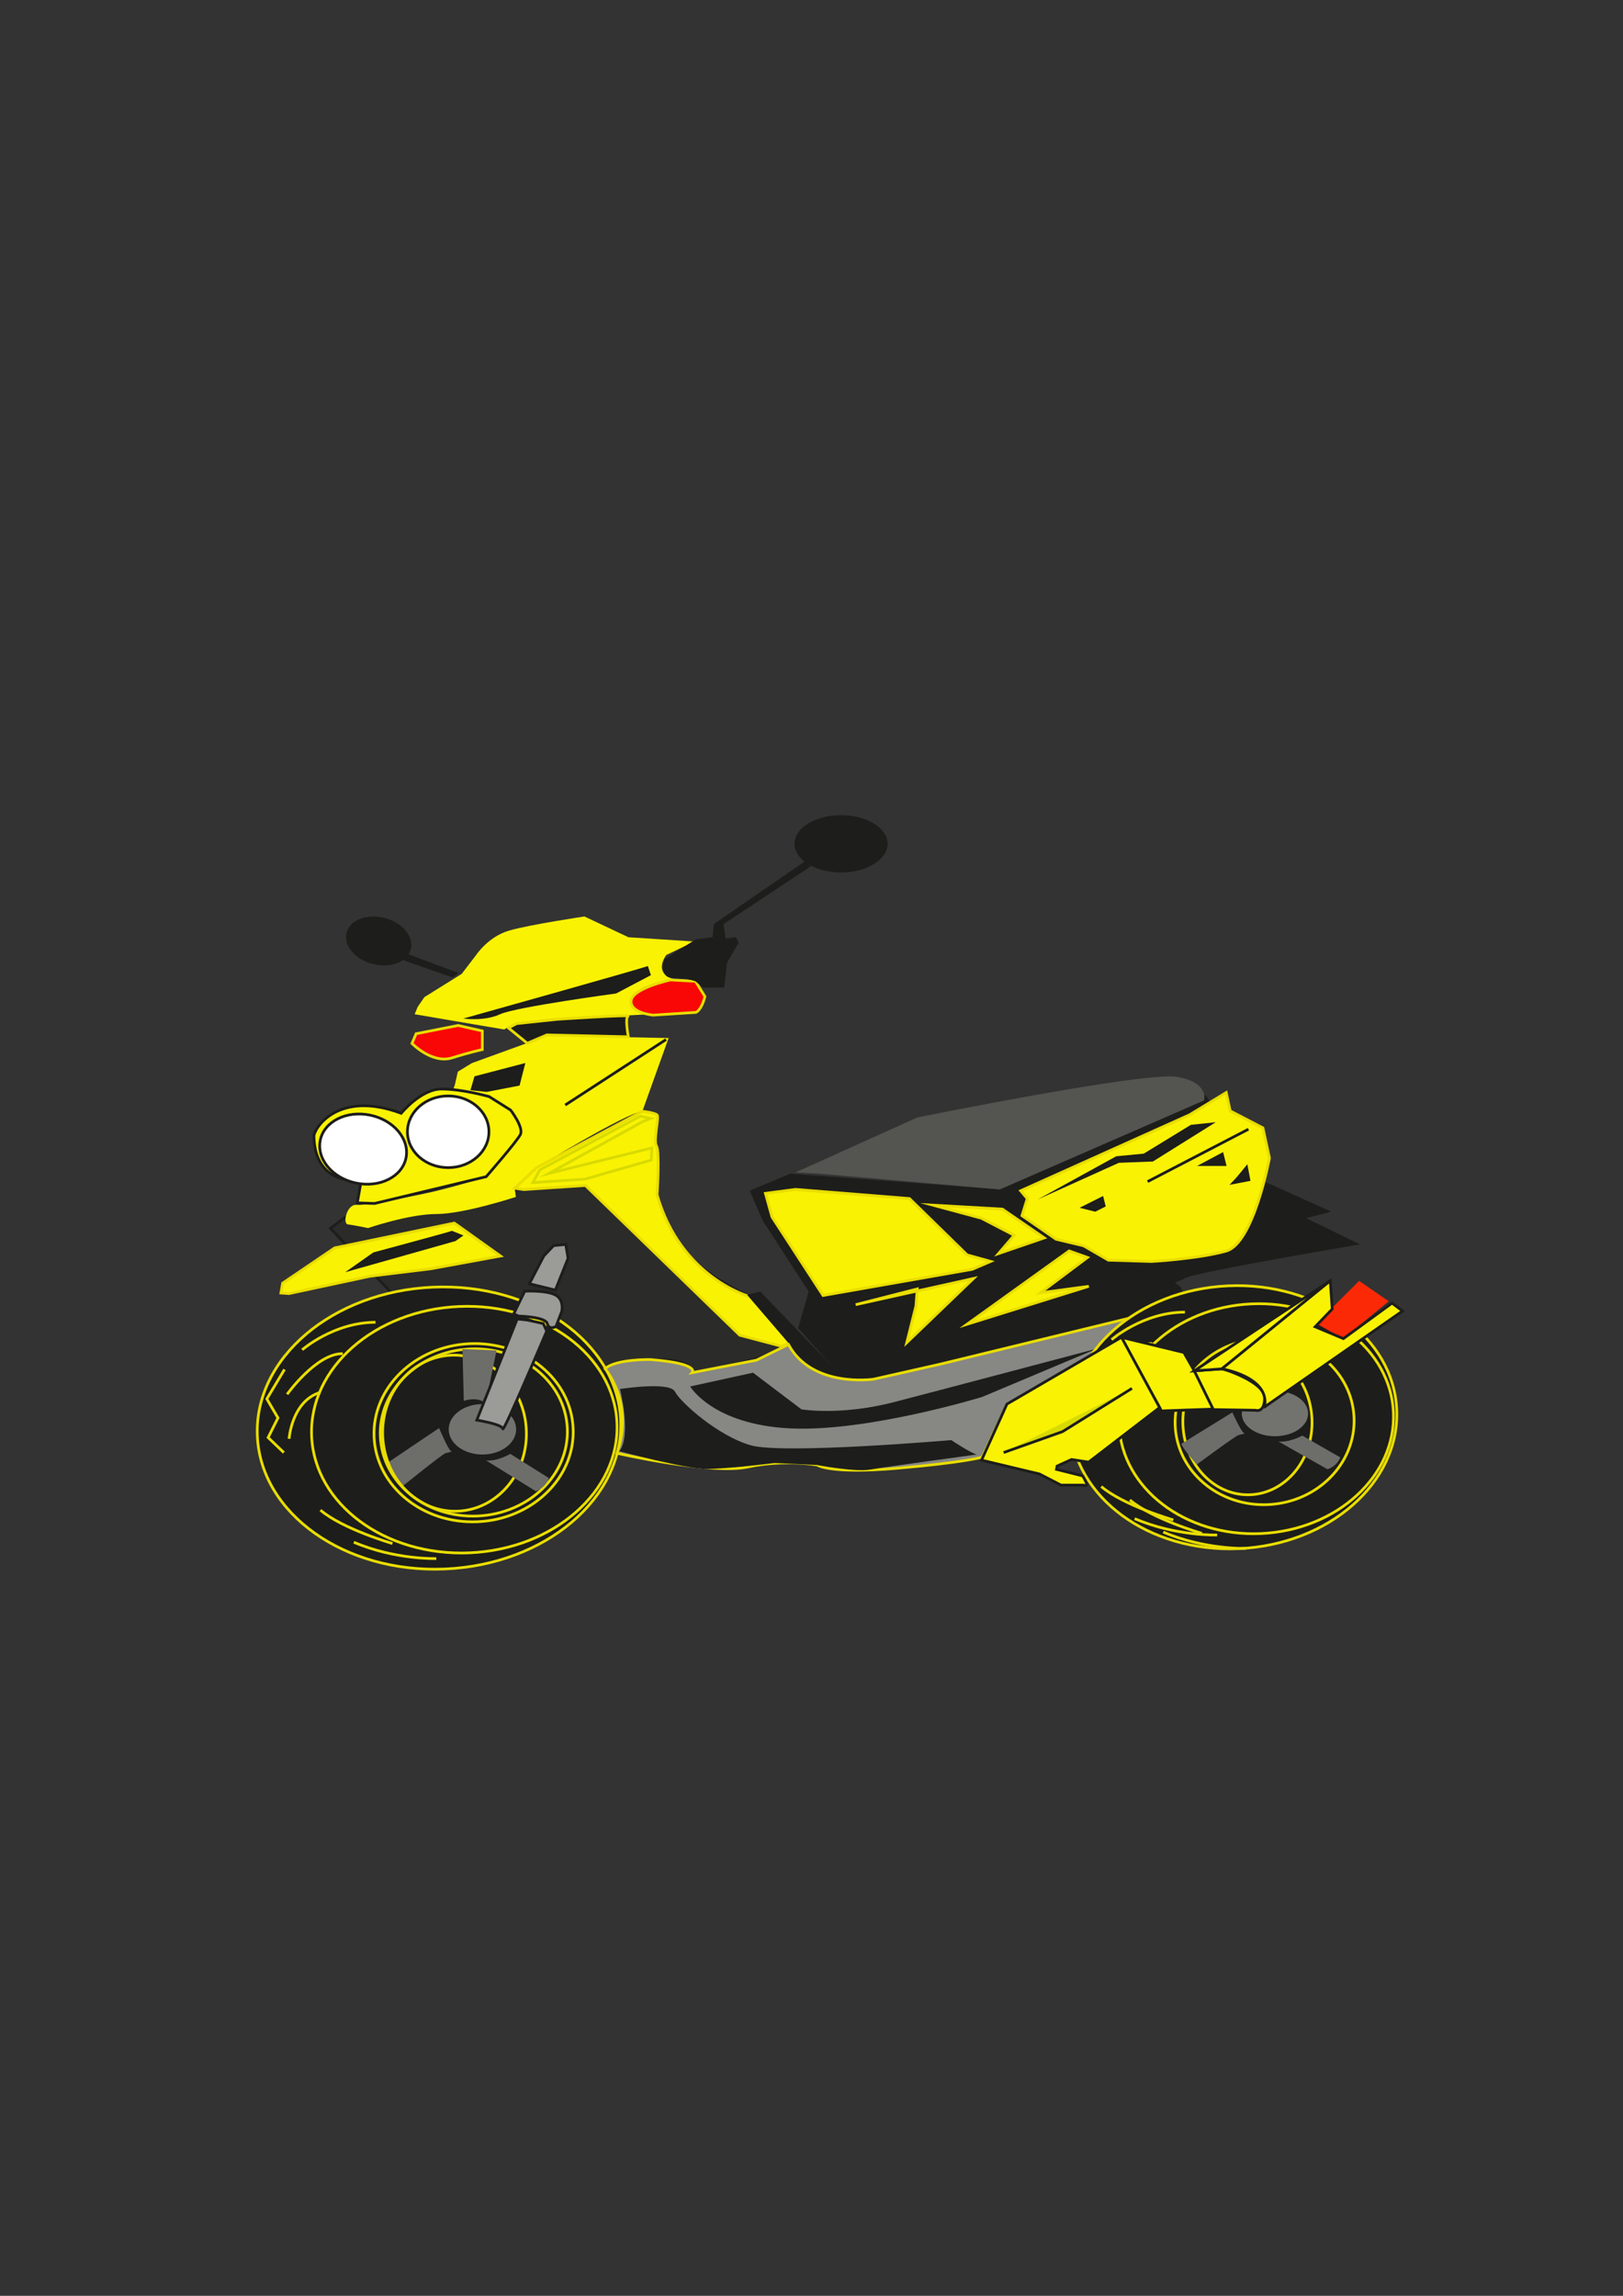 <?xml version="1.0" encoding="UTF-8" standalone="no"?>
<!-- Created with Inkscape (http://www.inkscape.org/) -->

<svg
   width="210mm"
   height="297mm"
   viewBox="0 0 210 297"
   version="1.1"
   id="svg1"
   inkscape:version="1.3 (0e150ed6c4, 2023-07-21)"
   sodipodi:docname="logomotitos.svg"
   xmlns:inkscape="http://www.inkscape.org/namespaces/inkscape"
   xmlns:sodipodi="http://sodipodi.sourceforge.net/DTD/sodipodi-0.dtd"
   xmlns="http://www.w3.org/2000/svg"
   xmlns:svg="http://www.w3.org/2000/svg">
  <rect x="0" y="0" width="210" height="297" fill="#333333" stroke="none"/>
  <sodipodi:namedview
     id="namedview1"
     pagecolor="#ffffff"
     bordercolor="#000000"
     borderopacity="0.25"
     inkscape:showpageshadow="2"
     inkscape:pageopacity="0.0"
     inkscape:pagecheckerboard="0"
     inkscape:deskcolor="#d1d1d1"
     inkscape:document-units="mm"
     inkscape:zoom="0.95653781"
     inkscape:cx="391.51615"
     inkscape:cy="558.26335"
     inkscape:window-width="1366"
     inkscape:window-height="705"
     inkscape:window-x="0"
     inkscape:window-y="0"
     inkscape:window-maximized="1"
     inkscape:current-layer="layer1" />
  <defs
     id="defs1">
    <clipPath
       clipPathUnits="userSpaceOnUse"
       id="clipPath96">
      <path
         d="M 0,792 H 612 V 0 H 0 Z"
         transform="translate(-356.08,-242.72)"
         id="path96" />
    </clipPath>
    <clipPath
       clipPathUnits="userSpaceOnUse"
       id="clipPath98">
      <path
         d="M 0,792 H 612 V 0 H 0 Z"
         transform="translate(-317.2,-226.4)"
         id="path98" />
    </clipPath>
    <clipPath
       clipPathUnits="userSpaceOnUse"
       id="clipPath100">
      <path
         d="M 0,792 H 612 V 0 H 0 Z"
         transform="translate(-216.528,-360.541)"
         id="path100" />
    </clipPath>
    <clipPath
       clipPathUnits="userSpaceOnUse"
       id="clipPath102">
      <path
         d="M 0,792 H 612 V 0 H 0 Z"
         transform="translate(-300.946,-375.544)"
         id="path102" />
    </clipPath>
    <clipPath
       clipPathUnits="userSpaceOnUse"
       id="clipPath104">
      <path
         d="M 0,792 H 612 V 0 H 0 Z"
         transform="translate(-308.56,-349.121)"
         id="path104" />
    </clipPath>
    <clipPath
       clipPathUnits="userSpaceOnUse"
       id="clipPath106">
      <path
         d="M 0,792 H 612 V 0 H 0 Z"
         transform="translate(-249.818,-352.834)"
         id="path106" />
    </clipPath>
    <clipPath
       clipPathUnits="userSpaceOnUse"
       id="clipPath108">
      <path
         d="M 0,792 H 612 V 0 H 0 Z"
         transform="translate(-178.469,-313.054)"
         id="path108" />
    </clipPath>
    <clipPath
       clipPathUnits="userSpaceOnUse"
       id="clipPath110">
      <path
         d="M 0,792 H 612 V 0 H 0 Z"
         transform="translate(-242.659,-314.749)"
         id="path110" />
    </clipPath>
    <clipPath
       clipPathUnits="userSpaceOnUse"
       id="clipPath112">
      <path
         d="M 0,792 H 612 V 0 H 0 Z"
         transform="translate(-212.24,-305.124)"
         id="path112" />
    </clipPath>
    <clipPath
       clipPathUnits="userSpaceOnUse"
       id="clipPath114">
      <path
         d="M 0,792 H 612 V 0 H 0 Z"
         transform="translate(-237.363,-335.086)"
         id="path114" />
    </clipPath>
    <clipPath
       clipPathUnits="userSpaceOnUse"
       id="clipPath116">
      <path
         d="M 0,792 H 612 V 0 H 0 Z"
         transform="translate(-255.37,-293.564)"
         id="path116" />
    </clipPath>
    <clipPath
       clipPathUnits="userSpaceOnUse"
       id="clipPath118">
      <path
         d="M 0,792 H 612 V 0 H 0 Z"
         transform="translate(-258.759,-296.106)"
         id="path118" />
    </clipPath>
    <clipPath
       clipPathUnits="userSpaceOnUse"
       id="clipPath120">
      <path
         d="M 0,792 H 612 V 0 H 0 Z"
         transform="translate(-229.948,-281.277)"
         id="path120" />
    </clipPath>
    <clipPath
       clipPathUnits="userSpaceOnUse"
       id="clipPath122">
      <path
         d="M 0,792 H 612 V 0 H 0 Z"
         transform="translate(-229.1,-277.887)"
         id="path122" />
    </clipPath>
    <clipPath
       clipPathUnits="userSpaceOnUse"
       id="clipPath124">
      <path
         d="M 0,792 H 612 V 0 H 0 Z"
         transform="translate(-290.973,-208.982)"
         id="path124" />
    </clipPath>
    <clipPath
       clipPathUnits="userSpaceOnUse"
       id="clipPath126">
      <path
         d="M 0,792 H 612 V 0 H 0 Z"
         transform="translate(-289.62,-207.94)"
         id="path126" />
    </clipPath>
    <clipPath
       clipPathUnits="userSpaceOnUse"
       id="clipPath128">
      <path
         d="M 0,792 H 612 V 0 H 0 Z"
         transform="translate(-168.64,-218.48)"
         id="path128" />
    </clipPath>
    <clipPath
       clipPathUnits="userSpaceOnUse"
       id="clipPath130">
      <path
         d="M 0,792 H 612 V 0 H 0 Z"
         transform="translate(-174.16,-234.8)"
         id="path130" />
    </clipPath>
    <clipPath
       clipPathUnits="userSpaceOnUse"
       id="clipPath132">
      <path
         d="M 0,792 H 612 V 0 H 0 Z"
         transform="translate(-169.36,-202.16)"
         id="path132" />
    </clipPath>
    <clipPath
       clipPathUnits="userSpaceOnUse"
       id="clipPath134">
      <path
         d="M 0,792 H 612 V 0 H 0 Z"
         transform="translate(-167.68,-227.6)"
         id="path134" />
    </clipPath>
    <clipPath
       clipPathUnits="userSpaceOnUse"
       id="clipPath136">
      <path
         d="M 0,792 H 612 V 0 H 0 Z"
         transform="translate(-207.28,-163.76)"
         id="path136" />
    </clipPath>
    <clipPath
       clipPathUnits="userSpaceOnUse"
       id="clipPath138">
      <path
         d="M 0,792 H 612 V 0 H 0 Z"
         transform="translate(-223.36,-158.24)"
         id="path138" />
    </clipPath>
    <clipPath
       clipPathUnits="userSpaceOnUse"
       id="clipPath140">
      <path
         d="M 0,792 H 612 V 0 H 0 Z"
         transform="translate(-364.24,-299.36)"
         id="path140" />
    </clipPath>
    <clipPath
       clipPathUnits="userSpaceOnUse"
       id="clipPath142">
      <path
         d="M 0,792 H 612 V 0 H 0 Z"
         transform="translate(-437.68,-293.12)"
         id="path142" />
    </clipPath>
    <clipPath
       clipPathUnits="userSpaceOnUse"
       id="clipPath144">
      <path
         d="M 0,792 H 612 V 0 H 0 Z"
         transform="translate(-443.92,-289.92)"
         id="path144" />
    </clipPath>
    <clipPath
       clipPathUnits="userSpaceOnUse"
       id="clipPath146">
      <path
         d="M 0,792 H 612 V 0 H 0 Z"
         transform="translate(-459.28,-286.88)"
         id="path146" />
    </clipPath>
    <clipPath
       clipPathUnits="userSpaceOnUse"
       id="clipPath148">
      <path
         d="M 0,792 H 612 V 0 H 0 Z"
         transform="translate(-484.24,-296.48)"
         id="path148" />
    </clipPath>
    <clipPath
       clipPathUnits="userSpaceOnUse"
       id="clipPath150">
      <path
         d="M 0,792 H 612 V 0 H 0 Z"
         transform="translate(-504.4,-302.72)"
         id="path150" />
    </clipPath>
    <clipPath
       clipPathUnits="userSpaceOnUse"
       id="clipPath152">
      <path
         d="M 0,792 H 612 V 0 H 0 Z"
         transform="translate(-515.786,-296.076)"
         id="path152" />
    </clipPath>
    <clipPath
       clipPathUnits="userSpaceOnUse"
       id="clipPath154">
      <path
         d="M 0,792 H 612 V 0 H 0 Z"
         transform="translate(-342.16,-256.16)"
         id="path154" />
    </clipPath>
    <clipPath
       clipPathUnits="userSpaceOnUse"
       id="clipPath156">
      <path
         d="M 0,792 H 612 V 0 H 0 Z"
         transform="translate(-289.6,-196.88)"
         id="path156" />
    </clipPath>
    <clipPath
       clipPathUnits="userSpaceOnUse"
       id="clipPath158">
      <path
         d="M 0,792 H 612 V 0 H 0 Z"
         transform="translate(-289.6,-196.88)"
         id="path158" />
    </clipPath>
    <clipPath
       clipPathUnits="userSpaceOnUse"
       id="clipPath160">
      <path
         d="M 0,792 H 612 V 0 H 0 Z"
         transform="translate(-339.52,-226.4)"
         id="path160" />
    </clipPath>
    <clipPath
       clipPathUnits="userSpaceOnUse"
       id="clipPath162">
      <path
         d="M 0,792 H 612 V 0 H 0 Z"
         transform="translate(-421.6,-196.4)"
         id="path162" />
    </clipPath>
    <clipPath
       clipPathUnits="userSpaceOnUse"
       id="clipPath164">
      <path
         d="M 0,792 H 612 V 0 H 0 Z"
         transform="translate(-558.043,-209.949)"
         id="path164" />
    </clipPath>
    <clipPath
       clipPathUnits="userSpaceOnUse"
       id="clipPath166">
      <path
         d="M 0,792 H 612 V 0 H 0 Z"
         transform="translate(-575.617,-212.759)"
         id="path166" />
    </clipPath>
    <clipPath
       clipPathUnits="userSpaceOnUse"
       id="clipPath168">
      <path
         d="M 0,792 H 612 V 0 H 0 Z"
         transform="translate(-559.959,-209.952)"
         id="path168" />
    </clipPath>
    <clipPath
       clipPathUnits="userSpaceOnUse"
       id="clipPath170">
      <path
         d="M 0,792 H 612 V 0 H 0 Z"
         transform="translate(-574.401,-211.787)"
         id="path170" />
    </clipPath>
    <clipPath
       clipPathUnits="userSpaceOnUse"
       id="clipPath172">
      <path
         d="M 0,792 H 612 V 0 H 0 Z"
         transform="translate(-465.52,-222.2)"
         id="path172" />
    </clipPath>
    <clipPath
       clipPathUnits="userSpaceOnUse"
       id="clipPath174">
      <path
         d="M 0,792 H 612 V 0 H 0 Z"
         transform="translate(-471.04,-238.52)"
         id="path174" />
    </clipPath>
    <clipPath
       clipPathUnits="userSpaceOnUse"
       id="clipPath176">
      <path
         d="M 0,792 H 612 V 0 H 0 Z"
         transform="translate(-477.76,-222.92)"
         id="path176" />
    </clipPath>
    <clipPath
       clipPathUnits="userSpaceOnUse"
       id="clipPath178">
      <path
         d="M 0,792 H 612 V 0 H 0 Z"
         transform="translate(-464.56,-231.32)"
         id="path178" />
    </clipPath>
    <clipPath
       clipPathUnits="userSpaceOnUse"
       id="clipPath180">
      <path
         d="M 0,792 H 612 V 0 H 0 Z"
         transform="translate(-504.16,-167.48)"
         id="path180" />
    </clipPath>
    <clipPath
       clipPathUnits="userSpaceOnUse"
       id="clipPath182">
      <path
         d="M 0,792 H 612 V 0 H 0 Z"
         transform="translate(-520.24,-161.96)"
         id="path182" />
    </clipPath>
    <clipPath
       clipPathUnits="userSpaceOnUse"
       id="clipPath184">
      <path
         d="M 0,792 H 612 V 0 H 0 Z"
         transform="translate(-523.92,-219.378)"
         id="path184" />
    </clipPath>
    <clipPath
       clipPathUnits="userSpaceOnUse"
       id="clipPath186">
      <path
         d="M 0,792 H 612 V 0 H 0 Z"
         transform="translate(-544.527,-209.382)"
         id="path186" />
    </clipPath>
    <clipPath
       clipPathUnits="userSpaceOnUse"
       id="clipPath188">
      <path
         d="M 0,792 H 612 V 0 H 0 Z"
         transform="translate(-365.2,-254.72)"
         id="path188" />
    </clipPath>
    <clipPath
       clipPathUnits="userSpaceOnUse"
       id="clipPath190">
      <path
         d="M 0,792 H 612 V 0 H 0 Z"
         transform="translate(-405.52,-287.84)"
         id="path190" />
    </clipPath>
    <clipPath
       clipPathUnits="userSpaceOnUse"
       id="clipPath192">
      <path
         d="M 0,792 H 612 V 0 H 0 Z"
         transform="translate(-418,-244.16)"
         id="path192" />
    </clipPath>
    <clipPath
       clipPathUnits="userSpaceOnUse"
       id="clipPath194">
      <path
         d="M 0,792 H 612 V 0 H 0 Z"
         transform="translate(-420.4,-260.96)"
         id="path194" />
    </clipPath>
    <clipPath
       clipPathUnits="userSpaceOnUse"
       id="clipPath196">
      <path
         d="M 0,792 H 612 V 0 H 0 Z"
         transform="translate(-474.633,-239.367)"
         id="path196" />
    </clipPath>
    <clipPath
       clipPathUnits="userSpaceOnUse"
       id="clipPath198">
      <path
         d="M 0,792 H 612 V 0 H 0 Z"
         transform="translate(-423.336,-194.331)"
         id="path198" />
    </clipPath>
    <clipPath
       clipPathUnits="userSpaceOnUse"
       id="clipPath200">
      <path
         d="M 0,792 H 612 V 0 H 0 Z"
         transform="translate(-321.878,-364.355)"
         id="path200" />
    </clipPath>
    <clipPath
       clipPathUnits="userSpaceOnUse"
       id="clipPath202">
      <path
         d="M 0,792 H 612 V 0 H 0 Z"
         transform="translate(-561.815,-260.078)"
         id="path202" />
    </clipPath>
    <clipPath
       clipPathUnits="userSpaceOnUse"
       id="clipPath204">
      <path
         d="M 0,792 H 612 V 0 H 0 Z"
         transform="translate(-231.376,-353.738)"
         id="path204" />
    </clipPath>
    <clipPath
       clipPathUnits="userSpaceOnUse"
       id="clipPath206">
      <path
         d="M 0,792 H 612 V 0 H 0 Z"
         transform="translate(-321.12,-367.642)"
         id="path206" />
    </clipPath>
    <clipPath
       clipPathUnits="userSpaceOnUse"
       id="clipPath208">
      <path
         d="M 0,792 H 612 V 0 H 0 Z"
         transform="translate(-388.87,-420.35)"
         id="path208" />
    </clipPath>
    <clipPath
       clipPathUnits="userSpaceOnUse"
       id="clipPath210">
      <path
         d="M 0,792 H 612 V 0 H 0 Z"
         transform="translate(-229.354,-371.434)"
         id="path210" />
    </clipPath>
    <clipPath
       clipPathUnits="userSpaceOnUse"
       id="clipPath212">
      <path
         d="M 0,792 H 612 V 0 H 0 Z"
         transform="translate(-213.996,-381.693)"
         id="path212" />
    </clipPath>
    <clipPath
       clipPathUnits="userSpaceOnUse"
       id="clipPath214">
      <path
         d="M 0,792 H 612 V 0 H 0 Z"
         transform="translate(-270.64,-324.56)"
         id="path214" />
    </clipPath>
    <clipPath
       clipPathUnits="userSpaceOnUse"
       id="clipPath216">
      <path
         d="M 0,792 H 612 V 0 H 0 Z"
         transform="translate(-271.415,-205.969)"
         id="path216" />
    </clipPath>
    <clipPath
       clipPathUnits="userSpaceOnUse"
       id="clipPath218">
      <path
         d="M 0,792 H 612 V 0 H 0 Z"
         transform="translate(-273.547,-205.972)"
         id="path218" />
    </clipPath>
    <clipPath
       clipPathUnits="userSpaceOnUse"
       id="clipPath220">
      <path
         d="M 0,792 H 612 V 0 H 0 Z"
         transform="translate(-252.64,-205.64)"
         id="path220" />
    </clipPath>
    <clipPath
       clipPathUnits="userSpaceOnUse"
       id="clipPath222">
      <path
         d="M 0,792 H 612 V 0 H 0 Z"
         transform="translate(-226.72,-196.88)"
         id="path222" />
    </clipPath>
    <clipPath
       clipPathUnits="userSpaceOnUse"
       id="clipPath224">
      <path
         d="M 0,792 H 612 V 0 H 0 Z"
         transform="translate(-256.373,-205.361)"
         id="path224" />
    </clipPath>
    <clipPath
       clipPathUnits="userSpaceOnUse"
       id="clipPath226">
      <path
         d="M 0,792 H 612 V 0 H 0 Z"
         transform="translate(-233.44,-216.08)"
         id="path226" />
    </clipPath>
    <clipPath
       clipPathUnits="userSpaceOnUse"
       id="clipPath228">
      <path
         d="M 0,792 H 612 V 0 H 0 Z"
         transform="translate(-262.784,-269.201)"
         id="path228" />
    </clipPath>
    <clipPath
       clipPathUnits="userSpaceOnUse"
       id="clipPath230">
      <path
         d="M 0,792 H 612 V 0 H 0 Z"
         transform="translate(-253.463,-247.169)"
         id="path230" />
    </clipPath>
    <clipPath
       clipPathUnits="userSpaceOnUse"
       id="clipPath232">
      <path
         d="M 0,792 H 612 V 0 H 0 Z"
         transform="translate(-253.039,-246.11)"
         id="path232" />
    </clipPath>
    <clipPath
       clipPathUnits="userSpaceOnUse"
       id="clipPath234">
      <path
         d="M 0,792 H 612 V 0 H 0 Z"
         transform="translate(-241.6,-194.24)"
         id="path234" />
    </clipPath>
    <clipPath
       clipPathUnits="userSpaceOnUse"
       id="clipPath236">
      <path
         d="M 0,792 H 612 V 0 H 0 Z"
         transform="translate(-543.114,-211.433)"
         id="path236" />
    </clipPath>
    <clipPath
       clipPathUnits="userSpaceOnUse"
       id="clipPath238">
      <path
         d="M 0,792 H 612 V 0 H 0 Z"
         transform="translate(-517.614,-203.541)"
         id="path238" />
    </clipPath>
    <clipPath
       clipPathUnits="userSpaceOnUse"
       id="clipPath240">
      <path
         d="M 0,792 H 612 V 0 H 0 Z"
         transform="translate(-524.225,-220.839)"
         id="path240" />
    </clipPath>
    <clipPath
       clipPathUnits="userSpaceOnUse"
       id="clipPath242">
      <path
         d="M 0,792 H 612 V 0 H 0 Z"
         transform="translate(-532.253,-201.162)"
         id="path242" />
    </clipPath>
    <clipPath
       clipPathUnits="userSpaceOnUse"
       id="clipPath244">
      <path
         d="M 0,792 H 612 V 0 H 0 Z"
         transform="translate(-501.366,-227.084)"
         id="path244" />
    </clipPath>
    <clipPath
       clipPathUnits="userSpaceOnUse"
       id="clipPath246">
      <path
         d="M 0,792 H 612 V 0 H 0 Z"
         transform="translate(-513.889,-229.733)"
         id="path246" />
    </clipPath>
    <clipPath
       clipPathUnits="userSpaceOnUse"
       id="clipPath248">
      <path
         d="M 0,792 H 612 V 0 H 0 Z"
         transform="translate(-527.135,-213.838)"
         id="path248" />
    </clipPath>
    <clipPath
       clipPathUnits="userSpaceOnUse"
       id="clipPath250">
      <path
         d="M 0,792 H 612 V 0 H 0 Z"
         transform="translate(-527.135,-213.838)"
         id="path250" />
    </clipPath>
    <clipPath
       clipPathUnits="userSpaceOnUse"
       id="clipPath252">
      <path
         d="M 0,792 H 612 V 0 H 0 Z"
         transform="translate(-493.673,-172.4)"
         id="path252" />
    </clipPath>
    <clipPath
       clipPathUnits="userSpaceOnUse"
       id="clipPath254">
      <path
         d="M 0,792 H 612 V 0 H 0 Z"
         transform="translate(-509.753,-166.88)"
         id="path254" />
    </clipPath>
    <clipPath
       clipPathUnits="userSpaceOnUse"
       id="clipPath256">
      <path
         d="M 0,792 H 612 V 0 H 0 Z"
         transform="translate(-431.44,-197.12)"
         id="path256" />
    </clipPath>
  </defs>
  <g
     inkscape:label="Calque 1"
     inkscape:groupmode="layer"
     id="layer1">
    <path
       id="path95"
       d="m 0,0 3.84,13.44 -16.8,25.92 -4.8,11.04 14.88,6.24 76.8,-5.76 75.36,34.56 21.6,-31.68 24.48,-11.04 -9.12,-2.4 19.68,-9.6 c 0,0 -62.4,-10.56 -64.32,-12.48 C 139.68,16.32 65.76,-7.2 65.76,-7.2 L 12,-13.44 Z"
       style="fill:#1d1d1b;fill-opacity:1;fill-rule:nonzero;stroke:none"
       transform="matrix(0.353,0,0,-0.353,103.275,171.824)"
       clip-path="url(#clipPath96)" />
    <path
       id="path97"
       d="M 0,0 C 0,0 30.328,4.768 36.044,11.024 L 21.003,27.972 c 0,0 -16.947,7.086 -24.919,18.406 -7.973,11.321 -8.977,18.879 -8.977,18.879 l 0.526,13.966 -52.456,-12.117 -62.502,-10.204 -5.261,-3.987 21.843,-23.119 25.033,-37.947 22.64,-18.814 28.222,21.525 c 0,0 -0.798,8.928 10.682,9.726 C -12.686,5.083 -1.026,5.6 0,0"
       style="fill:#2b2b29;fill-opacity:1;fill-rule:nonzero;stroke:#1d1d1b;stroke-width:1;stroke-linecap:butt;stroke-linejoin:miter;stroke-miterlimit:10;stroke-dasharray:none;stroke-opacity:1"
       transform="matrix(0.353,0,0,-0.353,89.559,177.581)"
       clip-path="url(#clipPath98)" />
    <path
       id="path99"
       d="m 0,0 2.463,3.583 13.659,8.509 5.151,6.717 c 0,0 4.478,6.942 12.315,9.181 7.838,2.239 27.543,5.15 27.543,5.15 L 77.253,25.527 101.437,23.96 91.136,19.033 c 0,0 -7.837,-10.076 10.749,-9.628 0,0 -18.138,0.895 -21.945,-4.479 -3.807,-5.374 4.926,-7.613 4.926,-7.613 L 52.398,-4.478 c 0,0 -15.003,-1.344 -17.242,-2.016 -2.239,-0.671 -3.359,-1.791 -3.359,-1.791 L -1.12,-2.687 Z"
       style="fill:#f9f203;fill-opacity:1;fill-rule:nonzero;stroke:none"
       transform="matrix(0.353,0,0,-0.353,54.044,130.259)"
       clip-path="url(#clipPath100)" />
    <path
       id="path101"
       d="m 0,0 c -2.015,-0.896 -67.624,-19.257 -67.624,-19.257 0,0 7.613,-1.12 13.435,1.567 5.822,2.687 42.545,7.613 42.545,7.613 L 1.12,-3.359 Z"
       style="fill:#1d1d1b;fill-opacity:1;fill-rule:nonzero;stroke:none"
       transform="matrix(0.353,0,0,-0.353,83.825,124.967)"
       clip-path="url(#clipPath102)" />
    <path
       id="path103"
       d="m 0,0 -44.337,0.896 -27.766,-10.077 -5.15,-3.135 -1.12,-4.926 -0.672,-1.791 13.212,-2.464 7.837,-4.926 c 0,0 4.926,-6.046 3.583,-8.957 -1.344,-2.911 -12.54,-15.45 -12.54,-15.45 0,0 -12.763,-4.255 -23.959,-6.494 -11.196,-2.239 -19.929,-4.031 -23.512,-3.807 -3.583,0.224 -5.15,-6.941 -3.135,-7.165 2.015,-0.224 7.389,-1.344 7.389,-1.344 0,0 15.003,5.15 25.08,5.15 10.076,0 29.109,6.27 29.109,6.27 l -0.447,3.135 8.061,7.614 c 0,0 32.916,20.153 38.738,20.6 z"
       style="fill:#f9f203;fill-opacity:1;fill-rule:nonzero;stroke:none"
       transform="matrix(0.353,0,0,-0.353,86.511,134.288)"
       clip-path="url(#clipPath104)" />
    <path
       id="path105"
       d="m 0,0 6.894,-5.614 7.19,3.053 29.842,-0.689 c 0,0 -1.28,6.993 -0.098,7.583 1.181,0.591 -26.1,-1.181 -26.1,-1.181 L 2.955,1.576 Z"
       style="fill:#1d1d1b;fill-opacity:1;fill-rule:nonzero;stroke:#e9dd00;stroke-width:1;stroke-linecap:butt;stroke-linejoin:miter;stroke-miterlimit:10;stroke-dasharray:none;stroke-opacity:1"
       transform="matrix(0.353,0,0,-0.353,65.788,132.978)"
       clip-path="url(#clipPath106)" />
    <path
       id="path107"
       d="m 0,0 c -0.063,2.761 8.686,17.16 31.989,8.474 0,0 7.203,8.898 14.83,8.898 7.626,0 17.439,-2.801 17.439,-2.801 l 7.837,-4.927 c 0,0 4.902,-6.363 3.583,-8.957 -1.319,-2.594 -12.54,-15.45 -12.54,-15.45 l -40.894,-9.811 -6.355,0.211 1.483,8.263 C 17.372,-16.1 0.424,-18.643 0,0"
       style="fill:#f9f203;fill-opacity:1;fill-rule:nonzero;stroke:#1d1d1b;stroke-width:1;stroke-linecap:butt;stroke-linejoin:miter;stroke-miterlimit:10;stroke-dasharray:none;stroke-opacity:1"
       transform="matrix(0.353,0,0,-0.353,40.618,147.012)"
       clip-path="url(#clipPath108)" />
    <path
       id="path109"
       d="m 0,0 c 0,-7.254 -6.687,-13.135 -14.935,-13.135 -8.249,0 -14.936,5.881 -14.936,13.135 0,7.254 6.687,13.135 14.936,13.135 C -6.687,13.135 0,7.254 0,0"
       style="fill:#ffffff;fill-opacity:1;fill-rule:nonzero;stroke:#1d1d1b;stroke-width:1;stroke-linecap:butt;stroke-linejoin:miter;stroke-miterlimit:10;stroke-dasharray:none;stroke-opacity:1"
       transform="matrix(0.353,0,0,-0.353,63.263,146.414)"
       clip-path="url(#clipPath110)" />
    <path
       id="path111"
       d="m 0,0 c -1.43,-6.873 -9.624,-10.981 -18.3,-9.175 -5.132,1.068 -9.283,3.964 -11.523,7.575 -1.548,2.495 -2.183,5.33 -1.599,8.138 1.43,6.873 9.624,10.981 18.3,9.176 C -4.445,13.908 1.43,6.873 0,0"
       style="fill:#ffffff;fill-opacity:1;fill-rule:nonzero;stroke:#1d1d1b;stroke-width:1;stroke-linecap:butt;stroke-linejoin:miter;stroke-miterlimit:10;stroke-dasharray:none;stroke-opacity:1"
       transform="matrix(0.353,0,0,-0.353,52.531,149.809)"
       clip-path="url(#clipPath112)" />
    <path
       id="path113"
       d="M 0,0 18.643,4.873 16.524,-3.39 4.449,-5.72 -1.483,-5.084 Z"
       style="fill:#1d1d1b;fill-opacity:1;fill-rule:nonzero;stroke:none"
       transform="matrix(0.353,0,0,-0.353,61.394,139.239)"
       clip-path="url(#clipPath114)" />
    <path
       id="path115"
       d="m 0,0 22.668,1.483 56.563,-54.869 15.254,-4.025 3.389,1.271 -15.041,16.948 c 0,0 -25.21,6.779 -33.896,37.285 0,0 1.059,15.677 -0.212,17.796 -1.271,2.118 1.059,10.592 0.212,11.439 -0.847,0.848 -5.376,1.358 -5.376,1.358 L 4.823,8.086 -3.238,0.472 Z"
       style="fill:#f9f203;fill-opacity:1;fill-rule:nonzero;stroke:#e9dd00;stroke-width:1;stroke-linecap:butt;stroke-linejoin:miter;stroke-miterlimit:10;stroke-dasharray:none;stroke-opacity:1"
       transform="matrix(0.353,0,0,-0.353,67.747,153.887)"
       clip-path="url(#clipPath116)" />
    <path
       id="path117"
       d="M 0,0 19.066,1.271 43.429,8.262 43.641,12.711 5.932,3.39 40.463,22.456 43.217,23.515 39.404,24.363 2.542,4.661 Z"
       style="fill:#f9f203;fill-opacity:1;stroke:#d8da00;stroke-width:1;stroke-linecap:butt;stroke-linejoin:miter;stroke-miterlimit:10;stroke-dasharray:none;stroke-opacity:1"
       transform="matrix(0.353,0,0,-0.353,68.943,152.99)"
       clip-path="url(#clipPath118)" />
    <path
       id="path119"
       d="m 0,0 -43.853,-9.109 -19.066,-12.923 -0.636,-3.602 2.966,-0.212 29.659,6.356 22.456,2.754 25.422,4.661 z"
       style="fill:#f9f203;fill-opacity:1;fill-rule:nonzero;stroke:#e9dd00;stroke-width:1;stroke-linecap:butt;stroke-linejoin:miter;stroke-miterlimit:10;stroke-dasharray:none;stroke-opacity:1"
       transform="matrix(0.353,0,0,-0.353,58.779,158.222)"
       clip-path="url(#clipPath120)" />
    <path
       id="path121"
       d="m 0,0 c -1.059,-0.424 -28.6,-7.838 -28.6,-7.838 l -7.838,-5.508 37.497,10.592 2.119,1.483 z"
       style="fill:#1d1d1b;fill-opacity:1;fill-rule:nonzero;stroke:#1d1d1b;stroke-width:1;stroke-linecap:butt;stroke-linejoin:miter;stroke-miterlimit:10;stroke-dasharray:none;stroke-opacity:1"
       transform="matrix(0.353,0,0,-0.353,58.48,159.418)"
       clip-path="url(#clipPath122)" />
    <path
       id="path123"
       d="m 0,0 c 1.236,-28.519 -27.574,-52.93 -64.349,-54.524 -36.774,-1.593 -67.588,20.234 -68.823,48.753 -1.236,28.519 27.574,52.93 64.348,54.524 C -32.049,50.346 -1.236,28.519 0,0"
       style="fill:#1d1d1b;fill-opacity:1;fill-rule:nonzero;stroke:#e9dd00;stroke-width:1;stroke-linecap:butt;stroke-linejoin:miter;stroke-miterlimit:10;stroke-dasharray:none;stroke-opacity:1"
       transform="matrix(0.353,0,0,-0.353,80.307,183.726)"
       clip-path="url(#clipPath124)" />
    <path
       id="path125"
       d="m 0,0 c 1.08,-24.926 -23.099,-46.219 -54.006,-47.558 -30.907,-1.34 -56.838,17.782 -57.918,42.708 -1.08,24.926 23.099,46.219 54.006,47.558 C -27.011,44.048 -1.08,24.926 0,0 Z"
       style="fill:none;stroke:#e9dd00;stroke-width:1;stroke-linecap:butt;stroke-linejoin:miter;stroke-miterlimit:10;stroke-dasharray:none;stroke-opacity:1"
       transform="matrix(0.353,0,0,-0.353,79.83,184.094)"
       clip-path="url(#clipPath126)" />
    <path
       id="path127"
       d="M 0,0 C 0,0 10.8,15.12 20.4,14.88"
       style="fill:none;stroke:#e9dd00;stroke-width:1;stroke-linecap:butt;stroke-linejoin:miter;stroke-miterlimit:10;stroke-dasharray:none;stroke-opacity:1"
       transform="matrix(0.353,0,0,-0.353,37.15,180.375)"
       clip-path="url(#clipPath128)" />
    <path
       id="path129"
       d="M 0,0 C 0,0 11.52,10.08 26.88,10.08"
       style="fill:none;stroke:#e9dd00;stroke-width:1;stroke-linecap:butt;stroke-linejoin:miter;stroke-miterlimit:10;stroke-dasharray:none;stroke-opacity:1"
       transform="matrix(0.353,0,0,-0.353,39.098,174.618)"
       clip-path="url(#clipPath130)" />
    <path
       id="path131"
       d="M 0,0 C 0,0 0.96,13.92 11.52,17.04"
       style="fill:none;stroke:#e9dd00;stroke-width:1;stroke-linecap:butt;stroke-linejoin:miter;stroke-miterlimit:10;stroke-dasharray:none;stroke-opacity:1"
       transform="matrix(0.353,0,0,-0.353,37.404,186.133)"
       clip-path="url(#clipPath132)" />
    <path
       id="path133"
       d="m 0,0 -6.48,-10.8 4.08,-6.96 -3.6,-7.2 5.76,-5.52"
       style="fill:none;stroke:#e9dd00;stroke-width:1;stroke-linecap:butt;stroke-linejoin:miter;stroke-miterlimit:10;stroke-dasharray:none;stroke-opacity:1"
       transform="matrix(0.353,0,0,-0.353,36.812,177.158)"
       clip-path="url(#clipPath134)" />
    <path
       id="path135"
       d="M 0,0 C 0,0 -18.24,5.28 -26.4,12.24"
       style="fill:none;stroke:#e9dd00;stroke-width:1;stroke-linecap:butt;stroke-linejoin:miter;stroke-miterlimit:10;stroke-dasharray:none;stroke-opacity:1"
       transform="matrix(0.353,0,0,-0.353,50.782,199.679)"
       clip-path="url(#clipPath136)" />
    <path
       id="path137"
       d="M 0,0 C 0,0 -15.12,-0.48 -30.24,6"
       style="fill:none;stroke:#e9dd00;stroke-width:1;stroke-linecap:butt;stroke-linejoin:miter;stroke-miterlimit:10;stroke-dasharray:none;stroke-opacity:1"
       transform="matrix(0.353,0,0,-0.353,56.454,201.627)"
       clip-path="url(#clipPath138)" />
    <path
       id="path139"
       d="m 0,0 65.76,-5.76 74.88,32.64 c 0,0 1.92,6.72 -10.08,8.64 -12,1.92 -95.04,-14.88 -95.04,-14.88 L -9.12,0.48 Z"
       style="fill:#545450;fill-opacity:1;fill-rule:nonzero;stroke:none"
       transform="matrix(0.353,0,0,-0.353,106.154,151.843)"
       clip-path="url(#clipPath140)" />
    <path
       id="path141"
       d="M 0,0 61.92,27.84 75.36,36 76.8,29.28 88.8,23.04 91.2,12 c 0,0 -5.76,-31.2 -15.84,-34.08 C 65.28,-24.96 48,-25.92 48,-25.92 l -15.84,0.48 -9.12,5.28 -10.08,2.4 -12.48,8.64 1.92,6.24 z"
       style="fill:#f9f203;fill-opacity:1;fill-rule:nonzero;stroke:#e9dd00;stroke-width:1;stroke-linecap:butt;stroke-linejoin:miter;stroke-miterlimit:10;stroke-dasharray:none;stroke-opacity:1"
       transform="matrix(0.353,0,0,-0.353,132.062,154.044)"
       clip-path="url(#clipPath142)" />
    <path
       id="path143"
       d="M 0,0 28.8,15.84 38.88,16.8 56.16,27.36 65.28,28.32 42.24,13.92 29.76,13.44 Z"
       style="fill:#1d1d1b;fill-opacity:1;fill-rule:nonzero;stroke:none"
       transform="matrix(0.353,0,0,-0.353,134.263,155.173)"
       clip-path="url(#clipPath144)" />
    <path
       id="path145"
       d="M 0,0 8.64,4.32 9.6,0.48 5.76,-1.44 Z"
       style="fill:#1d1d1b;fill-opacity:1;fill-rule:nonzero;stroke:none"
       transform="matrix(0.353,0,0,-0.353,139.682,156.245)"
       clip-path="url(#clipPath146)" />
    <path
       id="path147"
       d="M 0,0 36.96,19.2"
       style="fill:none;stroke:#1d1d1b;stroke-width:1;stroke-linecap:butt;stroke-linejoin:miter;stroke-miterlimit:10;stroke-dasharray:none;stroke-opacity:1"
       transform="matrix(0.353,0,0,-0.353,148.487,152.859)"
       clip-path="url(#clipPath148)" />
    <path
       id="path149"
       d="M 0,0 7.2,3.84 8.16,0 Z"
       style="fill:#1d1d1b;fill-opacity:1;fill-rule:nonzero;stroke:#1d1d1b;stroke-width:1;stroke-linecap:butt;stroke-linejoin:miter;stroke-miterlimit:10;stroke-dasharray:none;stroke-opacity:1"
       transform="matrix(0.353,0,0,-0.353,155.599,150.657)"
       clip-path="url(#clipPath150)" />
    <path
       id="path151"
       d="M 0,0 C 1.078,1.078 4.742,5.604 4.742,5.604 L 5.604,1.078 Z"
       style="fill:#1d1d1b;fill-opacity:1;fill-rule:nonzero;stroke:#1d1d1b;stroke-width:1;stroke-linecap:butt;stroke-linejoin:miter;stroke-miterlimit:10;stroke-dasharray:none;stroke-opacity:1"
       transform="matrix(0.353,0,0,-0.353,159.616,153.001)"
       clip-path="url(#clipPath152)" />
    <path
       id="path153"
       d="m 0,0 25.92,-26.88 54.72,8.88 54.24,22.32 9.36,1.2 6.48,-1.2 3.6,-2.88 0.72,-2.64 -19.92,-8.64 -38.88,-9.36 -53.28,-12.72 c 0,0 -23.76,-4.56 -31.92,12.24 L -4.8,-1.2 Z"
       style="fill:#1d1d1b;fill-opacity:1;fill-rule:nonzero;stroke:none"
       transform="matrix(0.353,0,0,-0.353,98.364,167.083)"
       clip-path="url(#clipPath154)" />
    <path
       id="path155"
       d="m 0,0 c 0,0 34.56,-7.92 48,-5.04 13.44,2.88 25.44,0.72 25.44,0.72 0,0 4.32,-3.36 29.28,-1.2 24.96,2.16 31.2,4.08 31.2,4.08 l 9.12,19.44 17.28,8.88 c 0,0 29.28,14.16 29.28,23.04 L 118.56,32.64 94.08,27.12 c 0,0 -22.56,-3.36 -31.2,12.72 L 51.12,34.08 27.6,29.52 c 0,0 3.12,3.36 -15.36,4.8 0,0 -12.72,0.24 -16.56,-3.36 0,0 10.8,-12.48 4.32,-30.96"
       style="fill:#878783;fill-opacity:1;fill-rule:nonzero;stroke:none"
       transform="matrix(0.353,0,0,-0.353,79.822,187.995)"
       clip-path="url(#clipPath156)" />
    <path
       id="path157"
       d="m 0,0 c 0,0 34.56,-7.92 48,-5.04 13.44,2.88 25.44,0.72 25.44,0.72 0,0 4.32,-3.36 29.28,-1.2 24.96,2.16 31.2,4.08 31.2,4.08 l 9.12,19.44 17.28,8.88 c 0,0 29.28,14.16 29.28,23.04 L 118.56,32.64 94.08,27.12 c 0,0 -22.56,-3.36 -31.2,12.72 L 51.12,34.08 27.6,29.52 c 0,0 3.12,3.36 -15.36,4.8 0,0 -12.72,0.24 -16.56,-3.36 0,0 10.8,-12.48 4.32,-30.96 z"
       style="fill:none;stroke:#e9dd00;stroke-width:1;stroke-linecap:butt;stroke-linejoin:miter;stroke-miterlimit:10;stroke-dasharray:none;stroke-opacity:1"
       transform="matrix(0.353,0,0,-0.353,79.822,187.995)"
       clip-path="url(#clipPath158)" />
    <path
       id="path159"
       d="m 0,0 17.76,-13.44 c 0,0 14.4,-2.4 33.84,2.64 19.44,5.04 74.64,19.68 74.64,19.68 L 84,-8.88 c 0,0 -42.24,-12.96 -70.56,-11.52 -28.32,1.44 -36.48,15.36 -36.48,15.36 z"
       style="fill:#1d1d1b;fill-opacity:1;fill-rule:nonzero;stroke:none"
       transform="matrix(0.353,0,0,-0.353,97.433,177.581)"
       clip-path="url(#clipPath160)" />
    <path
       id="path161"
       d="m 0,0 c -2.16,0.48 -9.36,5.28 -9.36,5.28 0,0 -61.44,-5.28 -73.44,-1.92 -12,3.36 -25.92,15.84 -27.84,19.68 -1.92,3.84 -20.16,0.96 -20.16,0.96 0,0 4.32,-16.8 -0.24,-22.8 0,0 24.24,-6.48 31.92,-6.48 7.68,0 24.96,2.16 24.96,2.16 l 15.6,-0.72 c 0,0 13.92,-2.64 19.44,-1.68 C -33.6,-4.56 0,0 0,0"
       style="fill:#1d1d1b;fill-opacity:1;fill-rule:nonzero;stroke:none"
       transform="matrix(0.353,0,0,-0.353,126.389,188.165)"
       clip-path="url(#clipPath162)" />
    <path
       id="path163"
       d="m 0,0 c 0.658,-15.767 -12.594,-29.169 -29.601,-29.934 -17.006,-0.765 -31.326,11.397 -31.985,27.165 -0.658,15.767 12.595,29.169 29.601,29.934 C -14.979,27.929 -0.658,15.767 0,0 Z"
       style="fill:none;stroke:#e9dd00;stroke-width:1;stroke-linecap:butt;stroke-linejoin:miter;stroke-miterlimit:10;stroke-dasharray:none;stroke-opacity:1"
       transform="matrix(0.353,0,0,-0.353,174.523,183.385)"
       clip-path="url(#clipPath164)" />
    <path
       id="path165"
       d="m 0,0 c 1.11,-26.594 -24.777,-49.357 -57.821,-50.843 -33.044,-1.485 -60.731,18.868 -61.842,45.462 -1.11,26.593 24.777,49.356 57.821,50.842 C -28.798,46.947 -1.11,26.594 0,0"
       style="fill:#1d1d1b;fill-opacity:1;fill-rule:nonzero;stroke:#e9dd00;stroke-width:1;stroke-linecap:butt;stroke-linejoin:miter;stroke-miterlimit:10;stroke-dasharray:none;stroke-opacity:1"
       transform="matrix(0.353,0,0,-0.353,180.723,182.393)"
       clip-path="url(#clipPath166)" />
    <path
       id="path167"
       d="m 0,0 c 0.702,-16.803 -13.406,-31.085 -31.511,-31.899 -18.105,-0.814 -33.35,12.147 -34.052,28.951 -0.702,16.803 13.406,31.085 31.511,31.899 C -15.947,29.765 -0.702,16.803 0,0 Z"
       style="fill:none;stroke:#e9dd00;stroke-width:1;stroke-linecap:butt;stroke-linejoin:miter;stroke-miterlimit:10;stroke-dasharray:none;stroke-opacity:1"
       transform="matrix(0.353,0,0,-0.353,175.199,183.384)"
       clip-path="url(#clipPath168)" />
    <path
       id="path169"
       d="m 0,0 c 0.971,-23.244 -20.756,-43.099 -48.528,-44.347 -27.771,-1.249 -51.071,16.581 -52.042,39.824 -0.971,23.244 20.756,43.099 48.528,44.348 C -24.271,41.074 -0.971,23.244 0,0 Z"
       style="fill:none;stroke:#e9dd00;stroke-width:1;stroke-linecap:butt;stroke-linejoin:miter;stroke-miterlimit:10;stroke-dasharray:none;stroke-opacity:1"
       transform="matrix(0.353,0,0,-0.353,180.294,182.736)"
       clip-path="url(#clipPath170)" />
    <path
       id="path171"
       d="M 0,0 C 0,0 10.8,15.12 20.4,14.88"
       style="fill:none;stroke:#e9dd00;stroke-width:1;stroke-linecap:butt;stroke-linejoin:miter;stroke-miterlimit:10;stroke-dasharray:none;stroke-opacity:1"
       transform="matrix(0.353,0,0,-0.353,141.883,179.063)"
       clip-path="url(#clipPath172)" />
    <path
       id="path173"
       d="M 0,0 C 0,0 11.52,10.08 26.88,10.08"
       style="fill:none;stroke:#e9dd00;stroke-width:1;stroke-linecap:butt;stroke-linejoin:miter;stroke-miterlimit:10;stroke-dasharray:none;stroke-opacity:1"
       transform="matrix(0.353,0,0,-0.353,143.83,173.306)"
       clip-path="url(#clipPath174)" />
    <path
       id="path175"
       d="M 0,0 C -10.56,-3.12 -11.52,-17.04 -11.52,-17.04"
       style="fill:none;stroke:#e9dd00;stroke-width:1;stroke-linecap:butt;stroke-linejoin:miter;stroke-miterlimit:10;stroke-dasharray:none;stroke-opacity:1"
       transform="matrix(0.353,0,0,-0.353,146.201,178.809)"
       clip-path="url(#clipPath176)" />
    <path
       id="path177"
       d="m 0,0 -6.48,-10.8 4.08,-6.96 -3.6,-7.2 5.76,-5.52"
       style="fill:none;stroke:#e9dd00;stroke-width:1;stroke-linecap:butt;stroke-linejoin:miter;stroke-miterlimit:10;stroke-dasharray:none;stroke-opacity:1"
       transform="matrix(0.353,0,0,-0.353,141.544,175.846)"
       clip-path="url(#clipPath178)" />
    <path
       id="path179"
       d="M 0,0 C 0,0 -18.24,5.28 -26.4,12.24"
       style="fill:none;stroke:#e9dd00;stroke-width:1;stroke-linecap:butt;stroke-linejoin:miter;stroke-miterlimit:10;stroke-dasharray:none;stroke-opacity:1"
       transform="matrix(0.353,0,0,-0.353,155.514,198.367)"
       clip-path="url(#clipPath180)" />
    <path
       id="path181"
       d="M 0,0 C 0,0 -15.12,-0.48 -30.24,6"
       style="fill:none;stroke:#e9dd00;stroke-width:1;stroke-linecap:butt;stroke-linejoin:miter;stroke-miterlimit:10;stroke-dasharray:none;stroke-opacity:1"
       transform="matrix(0.353,0,0,-0.353,161.187,200.314)"
       clip-path="url(#clipPath182)" />
    <path
       id="path183"
       d="M 0,0 -0.431,17.68 10.783,17.232 8.195,4.252 6.254,-0.224 C 6.254,-0.224 4.313,1.343 0,0 Z"
       style="fill:none;stroke:#e9dd00;stroke-width:1;stroke-linecap:butt;stroke-linejoin:miter;stroke-miterlimit:10;stroke-dasharray:none;stroke-opacity:1"
       transform="matrix(0.353,0,0,-0.353,162.485,180.059)"
       clip-path="url(#clipPath184)" />
    <path
       id="path185"
       d="m 0,0 c 0.614,-14.716 -9.476,-27.121 -22.537,-27.708 -13.062,-0.588 -24.148,10.865 -24.763,25.581 -0.614,14.715 9.476,27.121 22.538,27.708 C -11.701,26.169 -0.615,14.716 0,0 Z"
       style="fill:none;stroke:#e9dd00;stroke-width:1;stroke-linecap:butt;stroke-linejoin:miter;stroke-miterlimit:10;stroke-dasharray:none;stroke-opacity:1"
       transform="matrix(0.353,0,0,-0.353,169.755,183.585)"
       clip-path="url(#clipPath186)" />
    <path
       id="path187"
       d="m 0,0 54.72,9.6 6.72,2.88 -8.64,2.4 -21.12,20.64 -41.76,3.36 -11.04,-1.44 2.4,-8.64 z"
       style="fill:#f9f203;fill-opacity:1;fill-rule:nonzero;stroke:#e9dd00;stroke-width:1;stroke-linecap:butt;stroke-linejoin:miter;stroke-miterlimit:10;stroke-dasharray:none;stroke-opacity:1"
       transform="matrix(0.353,0,0,-0.353,106.492,167.591)"
       clip-path="url(#clipPath188)" />
    <path
       id="path189"
       d="M 0,0 25.44,-1.44 40.8,-12 24,-17.76 l 5.76,6.72 -12,6.24 z"
       style="fill:#f9f203;fill-opacity:1;fill-rule:nonzero;stroke:#e9dd00;stroke-width:1;stroke-linecap:butt;stroke-linejoin:miter;stroke-miterlimit:10;stroke-dasharray:none;stroke-opacity:1"
       transform="matrix(0.353,0,0,-0.353,120.716,155.907)"
       clip-path="url(#clipPath190)" />
    <path
       id="path191"
       d="m 0,0 37.44,26.88 6.72,-2.4 -17.28,-12.96 17.76,2.4 z"
       style="fill:#f9f203;fill-opacity:1;fill-rule:nonzero;stroke:#e9dd00;stroke-width:1;stroke-linecap:butt;stroke-linejoin:miter;stroke-miterlimit:10;stroke-dasharray:none;stroke-opacity:1"
       transform="matrix(0.353,0,0,-0.353,125.119,171.316)"
       clip-path="url(#clipPath192)" />
    <path
       id="path193"
       d="m 0,0 -24.48,-23.52 3.36,13.44 0.48,6.24 -22.56,-5.76 z"
       style="fill:#f9f203;fill-opacity:1;fill-rule:nonzero;stroke:#e9dd00;stroke-width:1;stroke-linecap:butt;stroke-linejoin:miter;stroke-miterlimit:10;stroke-dasharray:none;stroke-opacity:1"
       transform="matrix(0.353,0,0,-0.353,125.966,165.389)"
       clip-path="url(#clipPath194)" />
    <path
       id="path195"
       d="M 0,0 22.879,-5.539 34.68,-26.251 14.691,-26.973 3.131,-6.021 Z"
       style="fill:#f9f203;fill-opacity:1;fill-rule:nonzero;stroke:#1d1d1b;stroke-width:1;stroke-linecap:butt;stroke-linejoin:miter;stroke-miterlimit:10;stroke-dasharray:none;stroke-opacity:1"
       transform="matrix(0.353,0,0,-0.353,145.098,173.007)"
       clip-path="url(#clipPath196)" />
    <path
       id="path197"
       d="m 0,0 21.193,-5.057 7.948,-4.095 h 8.188 c 0,0 1.204,-0.481 1.204,0.241 0,0.723 -1.445,3.131 -1.445,3.131 l -9.633,2.408 0.241,1.205 5.298,2.408 6.262,-0.964 26.01,19.99 L 51.297,45.036 9.304,20.549 Z"
       style="fill:#f9f203;fill-opacity:1;fill-rule:nonzero;stroke:#1d1d1b;stroke-width:1;stroke-linecap:butt;stroke-linejoin:miter;stroke-miterlimit:10;stroke-dasharray:none;stroke-opacity:1"
       transform="matrix(0.353,0,0,-0.353,127.002,188.894)"
       clip-path="url(#clipPath198)" />
    <path
       id="path199"
       d="M 0,0 C -1.264,-5.056 -3.286,-5.814 -3.286,-5.814 L -18.96,-6.826 c 0,0 -8.595,0.759 -8.09,5.309 0.506,4.551 14.41,7.584 14.41,7.584 L -3.466,5.59 Z"
       style="fill:#f90606;fill-opacity:1;fill-rule:nonzero;stroke:#e9dd00;stroke-width:1;stroke-linecap:butt;stroke-linejoin:miter;stroke-miterlimit:10;stroke-dasharray:none;stroke-opacity:1"
       transform="matrix(0.353,0,0,-0.353,91.21,128.914)"
       clip-path="url(#clipPath200)" />
    <path
       id="path201"
       d="m 0,0 10.838,-7.466 -16.618,-13.727 -9.874,5.539 z"
       style="fill:#fc2906;fill-opacity:1;fill-rule:nonzero;stroke:none"
       transform="matrix(0.353,0,0,-0.353,175.854,165.7)"
       clip-path="url(#clipPath202)" />
    <path
       id="path203"
       d="m 0,0 -15.421,-3.034 -1.517,-3.539 c 0,0 7.332,-7.584 14.663,-5.309 7.331,2.276 11.123,3.034 11.123,3.034 v 6.826 z"
       style="fill:#f90606;fill-opacity:1;fill-rule:nonzero;stroke:#e9dd00;stroke-width:1;stroke-linecap:butt;stroke-linejoin:miter;stroke-miterlimit:10;stroke-dasharray:none;stroke-opacity:1"
       transform="matrix(0.353,0,0,-0.353,59.282,132.659)"
       clip-path="url(#clipPath204)" />
    <path
       id="path205"
       d="m 0,0 h 7.837 l 1.011,9.101 4.298,7.331 -1.012,2.022 L 8.342,17.949 7.584,23.258 39.69,44.493 37.414,46.262 4.045,23.258 3.539,18.454 -2.528,17.696 -14.157,10.365 c 0,0 -2.022,-6.826 3.034,-6.826 5.056,0 8.415,-1.235 8.415,-1.235 z"
       style="fill:#1d1d1b;fill-opacity:1;fill-rule:nonzero;stroke:none"
       transform="matrix(0.353,0,0,-0.353,90.942,127.754)"
       clip-path="url(#clipPath206)" />
    <path
       id="path207"
       d="m 0,0 c 0,-5.794 -7.64,-10.491 -17.064,-10.491 -9.424,0 -17.064,4.697 -17.064,10.491 0,5.794 7.64,10.491 17.064,10.491 C -7.64,10.491 0,5.794 0,0"
       style="fill:#1d1d1b;fill-opacity:1;fill-rule:nonzero;stroke:none"
       transform="matrix(0.353,0,0,-0.353,114.843,109.16)"
       clip-path="url(#clipPath208)" />
    <path
       id="path209"
       d="m 0,0 c -0.758,0 -19.466,6.826 -23.005,7.837 -3.539,1.011 -0.505,3.286 -0.505,3.286 L 2.275,1.517 Z"
       style="fill:#1d1d1b;fill-opacity:1;fill-rule:nonzero;stroke:none"
       transform="matrix(0.353,0,0,-0.353,58.569,126.417)"
       clip-path="url(#clipPath210)" />
    <path
       id="path211"
       d="m 0,0 c -1.195,-4.661 -7.435,-7.088 -13.936,-5.421 -6.501,1.668 -10.803,6.798 -9.607,11.459 1.195,4.662 7.435,7.088 13.936,5.421 C -3.106,9.792 1.196,4.661 0,0"
       style="fill:#1d1d1b;fill-opacity:1;fill-rule:nonzero;stroke:none"
       transform="matrix(0.353,0,0,-0.353,53.151,122.797)"
       clip-path="url(#clipPath212)" />
    <path
       id="path213"
       d="M 0,0 36.96,24"
       style="fill:#f9f203;fill-opacity:1;fill-rule:nonzero;stroke:#1d1d1b;stroke-width:1;stroke-linecap:butt;stroke-linejoin:miter;stroke-miterlimit:10;stroke-dasharray:none;stroke-opacity:1"
       transform="matrix(0.353,0,0,-0.353,73.134,142.953)"
       clip-path="url(#clipPath214)" />
    <path
       id="path215"
       d="m 0,0 c 0.733,-16.909 -14.016,-31.281 -32.943,-32.101 -18.926,-0.821 -34.863,12.222 -35.595,29.131 -0.733,16.909 14.016,31.281 32.942,32.101 C -16.67,29.952 -0.733,16.909 0,0 Z"
       style="fill:none;stroke:#e9dd00;stroke-width:1;stroke-linecap:butt;stroke-linejoin:miter;stroke-miterlimit:10;stroke-dasharray:none;stroke-opacity:1"
       transform="matrix(0.353,0,0,-0.353,73.407,184.789)"
       clip-path="url(#clipPath216)" />
    <path
       id="path217"
       d="m 0,0 c 0.781,-18.02 -14.92,-33.336 -35.069,-34.209 -20.148,-0.873 -37.115,13.027 -37.896,31.047 -0.781,18.02 14.92,33.336 35.069,34.209 C -17.748,31.92 -0.781,18.02 0,0 Z"
       style="fill:none;stroke:#e9dd00;stroke-width:1;stroke-linecap:butt;stroke-linejoin:miter;stroke-miterlimit:10;stroke-dasharray:none;stroke-opacity:1"
       transform="matrix(0.353,0,0,-0.353,74.159,184.788)"
       clip-path="url(#clipPath218)" />
    <path
       id="path219"
       d="m 0,0 c 0,-5.103 -5.534,-9.24 -12.36,-9.24 -6.826,0 -12.36,4.137 -12.36,9.24 0,5.103 5.534,9.24 12.36,9.24 C -5.534,9.24 0,5.103 0,0"
       style="fill:#72726e;fill-opacity:1;fill-rule:nonzero;stroke:none"
       transform="matrix(0.353,0,0,-0.353,66.784,184.905)"
       clip-path="url(#clipPath220)" />
    <path
       id="path221"
       d="m 0,0 c -0.72,0 -15.6,-12 -15.6,-12 0,0 -5.04,6.24 -5.76,8.4 L -2.333,9.217 C -2.333,9.217 1.2,0.72 2.16,0.72 3.12,0.72 0,0 0,0"
       style="fill:#6d6d6a;fill-opacity:1;fill-rule:nonzero;stroke:none"
       transform="matrix(0.353,0,0,-0.353,57.64,187.995)"
       clip-path="url(#clipPath222)" />
    <path
       id="path223"
       d="m 0,0 c 0.684,-15.781 -10.546,-29.085 -25.082,-29.714 -14.536,-0.63 -26.874,11.652 -27.558,27.433 -0.683,15.781 10.546,29.085 25.082,29.714 C -13.022,28.063 -0.684,15.781 0,0 Z"
       style="fill:none;stroke:#e9dd00;stroke-width:1;stroke-linecap:butt;stroke-linejoin:miter;stroke-miterlimit:10;stroke-dasharray:none;stroke-opacity:1"
       transform="matrix(0.353,0,0,-0.353,68.101,185.003)"
       clip-path="url(#clipPath224)" />
    <path
       id="path225"
       d="M 0,0 -0.48,18.96 12,18.48 9.12,4.56 6.96,-0.24 C 6.96,-0.24 4.8,1.44 0,0"
       style="fill:#6d6d6a;fill-opacity:1;fill-rule:nonzero;stroke:none"
       transform="matrix(0.353,0,0,-0.353,60.01,181.222)"
       clip-path="url(#clipPath226)" />
    <path
       id="path227"
       d="M 0,0 -5.296,-10.169 4.237,-12.499 8.898,-0.847 8.05,4.237 3.601,3.813 Z"
       style="fill:#9b9b97;fill-opacity:1;fill-rule:nonzero;stroke:#1d1d1b;stroke-width:1;stroke-linecap:butt;stroke-linejoin:miter;stroke-miterlimit:10;stroke-dasharray:none;stroke-opacity:1"
       transform="matrix(0.353,0,0,-0.353,70.363,162.482)"
       clip-path="url(#clipPath228)" />
    <path
       id="path229"
       d="m 0,0 c 0,0 9.957,-0.212 10.592,-2.754 0.636,-2.542 3.178,-1.059 3.178,-1.059 l 2.119,5.508 c 0,0 1.059,4.449 -2.543,6.143 C 9.745,9.533 2.33,9.109 2.33,9.109 L -1.695,0.847 Z"
       style="fill:#9b9b97;fill-opacity:1;fill-rule:nonzero;stroke:#1d1d1b;stroke-width:1;stroke-linecap:butt;stroke-linejoin:miter;stroke-miterlimit:10;stroke-dasharray:none;stroke-opacity:1"
       transform="matrix(0.353,0,0,-0.353,67.074,170.254)"
       clip-path="url(#clipPath230)" />
    <path
       id="path231"
       d="m 0,0 -14.829,-37.074 c 0,0 9.321,-1.482 9.533,-3.177 0.212,-1.695 16.1,35.802 16.1,35.802 l -1.271,2.754 -5.72,1.271 z"
       style="fill:#9b9b97;fill-opacity:1;fill-rule:nonzero;stroke:#1d1d1b;stroke-width:1;stroke-linecap:butt;stroke-linejoin:miter;stroke-miterlimit:10;stroke-dasharray:none;stroke-opacity:1"
       transform="matrix(0.353,0,0,-0.353,66.925,170.628)"
       clip-path="url(#clipPath232)" />
    <path
       id="path233"
       d="m 0,0 18.24,-11.28 c 0,0 3.36,0.96 4.8,4.8 L 8.88,2.4 C 8.88,2.4 4.08,-0.48 0,0"
       style="fill:#6d6d6a;fill-opacity:1;fill-rule:nonzero;stroke:none"
       transform="matrix(0.353,0,0,-0.353,62.889,188.927)"
       clip-path="url(#clipPath234)" />
    <path
       id="path235"
       d="m 0,0 c 0,-4.598 -5.444,-8.325 -12.16,-8.325 -6.715,0 -12.16,3.727 -12.16,8.325 0,4.598 5.445,8.325 12.16,8.325 C -5.444,8.325 0,4.598 0,0"
       style="fill:#72726e;fill-opacity:1;fill-rule:nonzero;stroke:none"
       transform="matrix(0.353,0,0,-0.353,169.257,182.861)"
       clip-path="url(#clipPath236)" />
    <path
       id="path237"
       d="m 0,0 c -0.708,0 -15.347,-10.811 -15.347,-10.811 0,0 -4.959,5.622 -5.667,7.568 L -2.295,8.303 c 0,0 3.476,-7.654 4.42,-7.654 C 3.069,0.649 0,0 0,0"
       style="fill:#6d6d6a;fill-opacity:1;fill-rule:nonzero;stroke:none"
       transform="matrix(0.353,0,0,-0.353,160.261,185.645)"
       clip-path="url(#clipPath238)" />
    <path
       id="path239"
       d="M 0,0 -0.472,17.081 11.806,16.649 8.972,4.108 6.847,-0.216 C 6.847,-0.216 4.722,1.297 0,0"
       style="fill:#6d6d6a;fill-opacity:1;fill-rule:nonzero;stroke:none"
       transform="matrix(0.353,0,0,-0.353,162.593,179.543)"
       clip-path="url(#clipPath240)" />
    <path
       id="path241"
       d="m 0,0 17.945,-10.162 c 0,0 3.305,0.864 4.722,4.324 l -13.931,8 C 8.736,2.162 4.014,-0.432 0,0"
       style="fill:#6d6d6a;fill-opacity:1;fill-rule:nonzero;stroke:none"
       transform="matrix(0.353,0,0,-0.353,165.425,186.484)"
       clip-path="url(#clipPath242)" />
    <path
       id="path243"
       d="m 0,0 c 0,0 9.393,0.723 10.115,0.723 0.722,0 15.654,-4.817 15.654,-10.597 0,-5.78 -3.372,-4.576 -3.372,-4.576 l -15.413,0.241 z"
       style="fill:#f9f203;fill-opacity:1;fill-rule:nonzero;stroke:#1d1d1b;stroke-width:1;stroke-linecap:butt;stroke-linejoin:miter;stroke-miterlimit:10;stroke-dasharray:none;stroke-opacity:1"
       transform="matrix(0.353,0,0,-0.353,154.529,177.34)"
       clip-path="url(#clipPath244)" />
    <path
       id="path245"
       d="M 0,0 37.329,30.345 -12.523,-2.649 -2.408,-1.927 Z"
       style="fill:#f9f203;fill-opacity:1;fill-rule:nonzero;stroke:#1d1d1b;stroke-width:1;stroke-linecap:butt;stroke-linejoin:miter;stroke-miterlimit:10;stroke-dasharray:none;stroke-opacity:1"
       transform="matrix(0.353,0,0,-0.353,158.947,176.405)"
       clip-path="url(#clipPath246)" />
    <path
       id="path247"
       d="M 0,0 50.575,35.162 46.722,38.052 28.9,25.047 18.544,29.382 24.806,35.884 24.083,46.24 -15.654,13.968 c 0,0 17.822,-2.89 15.654,-13.968"
       style="fill:#f9f203;fill-opacity:1;fill-rule:nonzero;stroke:none"
       transform="matrix(0.353,0,0,-0.353,163.62,182.013)"
       clip-path="url(#clipPath248)" />
    <path
       id="path249"
       d="M 0,0 50.575,35.162 46.722,38.052 28.9,25.047 18.544,29.382 24.806,35.884 24.083,46.24 -15.654,13.968 c 0,0 17.822,-2.89 15.654,-13.968 z"
       style="fill:none;stroke:#1d1d1b;stroke-width:1;stroke-linecap:butt;stroke-linejoin:miter;stroke-miterlimit:10;stroke-dasharray:none;stroke-opacity:1"
       transform="matrix(0.353,0,0,-0.353,163.62,182.013)"
       clip-path="url(#clipPath250)" />
    <path
       id="path251"
       d="M 0,0 C 0,0 -18.24,5.28 -26.4,12.24"
       style="fill:none;stroke:#e9dd00;stroke-width:1;stroke-linecap:butt;stroke-linejoin:miter;stroke-miterlimit:10;stroke-dasharray:none;stroke-opacity:1"
       transform="matrix(0.353,0,0,-0.353,151.815,196.631)"
       clip-path="url(#clipPath252)" />
    <path
       id="path253"
       d="M 0,0 C 0,0 -15.12,-0.48 -30.24,6"
       style="fill:none;stroke:#e9dd00;stroke-width:1;stroke-linecap:butt;stroke-linejoin:miter;stroke-miterlimit:10;stroke-dasharray:none;stroke-opacity:1"
       transform="matrix(0.353,0,0,-0.353,157.487,198.579)"
       clip-path="url(#clipPath254)" />
    <path
       id="path255"
       d="M 0,0 21.6,7.68 47.04,23.52"
       style="fill:#d8da00;fill-opacity:1;fill-rule:nonzero;stroke:#1d1d1b;stroke-width:1;stroke-linecap:butt;stroke-linejoin:miter;stroke-miterlimit:10;stroke-dasharray:none;stroke-opacity:1"
       transform="matrix(0.353,0,0,-0.353,129.86,187.911)"
       clip-path="url(#clipPath256)" />
  </g>
</svg>
